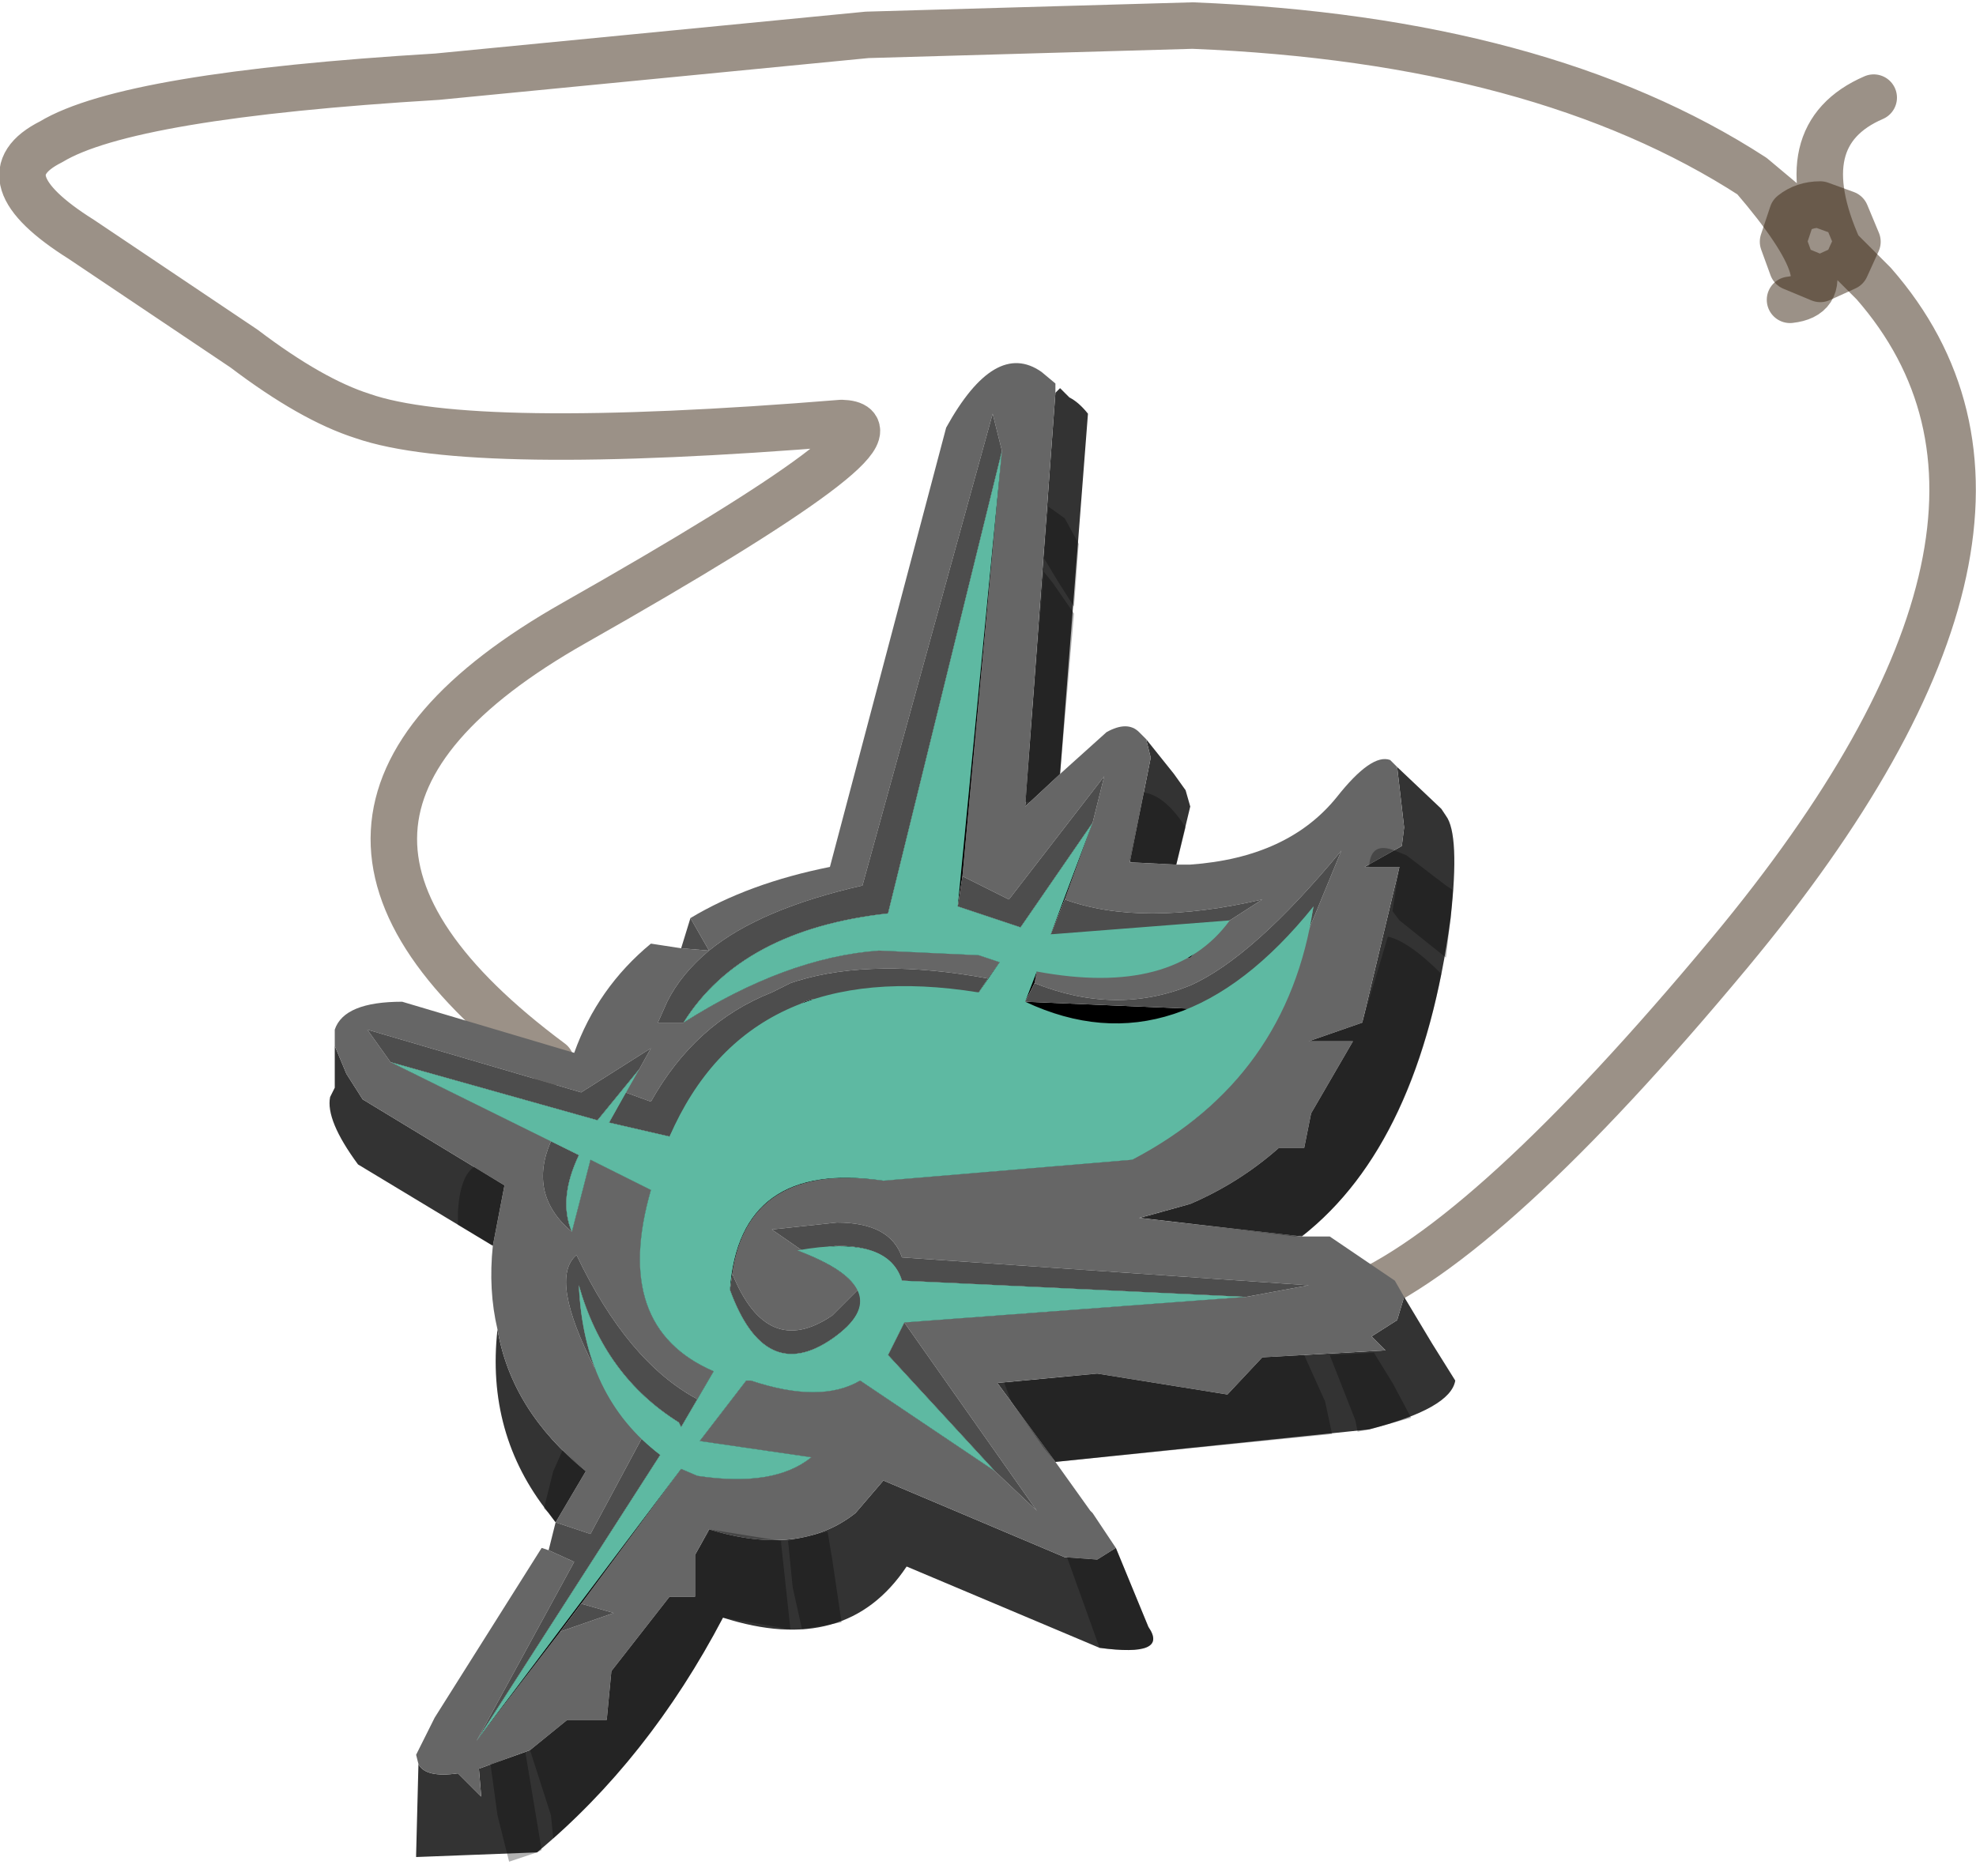 <?xml version="1.0" encoding="UTF-8" standalone="no"?>
<svg xmlns:xlink="http://www.w3.org/1999/xlink" height="40.35px" width="42.5px" xmlns="http://www.w3.org/2000/svg">
  <g transform="matrix(1.0, 0.0, 0.0, 1.0, -254.2, -176.9)">
    <path d="M266.05 199.75 Q259.05 194.55 266.55 190.3 274.05 186.05 272.3 186.0 264.3 186.65 262.0 185.85 260.9 185.5 259.45 184.4 L255.95 182.05 Q253.8 180.7 255.3 179.95 256.95 178.95 263.6 178.55 L272.85 177.65 279.85 177.45 Q287.35 177.75 291.9 180.7 L293.75 182.25 Q292.65 179.8 294.5 179.0 M291.9 180.7 Q294.05 183.2 292.7 183.35 M283.25 204.85 Q286.2 203.65 291.4 197.4 299.05 188.2 294.5 183.0 L293.75 182.25" fill="none" stroke="#382510" stroke-linecap="round" stroke-linejoin="round" stroke-opacity="0.502" stroke-width="1.0"/>
    <path d="M293.9 182.65 L293.35 182.9 292.75 182.65 292.55 182.1 292.75 181.5 Q293.0 181.3 293.35 181.3 L293.9 181.5 294.15 182.1 293.9 182.65 Z" fill="none" stroke="#382510" stroke-linecap="round" stroke-linejoin="round" stroke-opacity="0.502" stroke-width="1.0"/>
    <path d="M263.2 214.85 Q263.35 215.15 264.05 215.05 L264.55 215.55 264.5 214.95 265.6 214.55 266.4 213.9 267.25 213.9 267.35 212.85 268.6 211.25 269.15 211.25 269.15 210.35 269.45 209.8 Q271.4 210.4 272.6 209.45 L273.2 208.75 277.1 210.4 277.8 210.45 278.2 210.2 278.9 211.9 Q279.35 212.55 277.85 212.35 L273.7 210.6 Q272.4 212.55 269.75 211.7 268.15 214.75 265.75 216.75 L263.15 216.85 263.15 216.8 263.2 214.85 M276.9 208.35 L275.65 206.65 277.8 206.45 280.6 206.9 281.35 206.1 284.0 205.95 283.7 205.65 284.25 205.3 284.4 204.8 285.0 205.8 285.5 206.6 Q285.4 207.2 283.65 207.65 L276.9 208.35 M282.2 203.5 L278.7 203.1 279.8 202.8 Q280.85 202.35 281.7 201.6 L282.25 201.6 282.4 200.85 283.3 199.3 282.35 199.3 283.5 198.9 284.3 195.55 283.55 195.55 284.35 195.1 284.4 194.7 284.25 193.4 285.2 194.3 285.3 194.45 Q285.6 194.85 285.4 196.65 284.75 201.5 282.2 203.5 M279.5 195.5 L278.5 195.45 278.95 193.2 278.85 192.8 279.45 193.55 279.7 193.9 279.8 194.25 279.5 195.5 M277.0 193.55 L276.25 194.25 276.9 185.35 277.0 185.25 277.2 185.45 Q277.4 185.55 277.6 185.8 L277.0 193.55 M261.4 199.4 L261.65 200.0 262.0 200.55 265.05 202.4 264.8 203.7 261.9 201.95 Q261.2 201.0 261.3 200.5 L261.4 200.3 261.4 199.4 M264.9 205.5 Q265.2 207.25 266.8 208.55 L266.15 209.65 266.0 209.45 Q264.65 207.75 264.9 205.5" fill="#333333" fill-rule="evenodd" stroke="none"/>
    <path d="M275.75 186.6 L275.55 185.8 272.75 195.95 Q270.55 196.45 269.45 197.35 L269.05 196.65 Q270.3 195.9 272.05 195.55 L274.55 186.1 Q275.6 184.2 276.6 184.9 L276.9 185.15 276.9 185.35 276.25 194.25 277.0 193.55 278.0 192.65 Q278.45 192.4 278.7 192.65 L278.85 192.8 278.95 193.2 278.5 195.45 279.5 195.5 279.8 195.5 Q281.9 195.35 282.95 194.05 283.7 193.1 284.1 193.25 L284.25 193.4 284.4 194.7 284.35 195.1 283.55 195.55 284.3 195.55 283.5 198.9 282.35 199.3 283.3 199.3 282.4 200.85 282.25 201.6 281.7 201.6 Q280.85 202.35 279.8 202.8 L278.7 203.1 282.2 203.5 282.8 203.5 284.2 204.45 284.4 204.8 284.25 205.3 283.7 205.65 284.0 205.95 281.35 206.1 280.6 206.9 277.8 206.45 275.65 206.65 276.9 208.35 277.65 209.4 277.7 209.45 278.2 210.2 277.8 210.45 277.1 210.4 273.2 208.75 272.6 209.45 Q271.4 210.4 269.45 209.8 L269.15 210.35 269.15 211.25 268.6 211.25 267.35 212.85 267.25 213.9 266.4 213.9 265.6 214.55 264.5 214.95 264.55 215.55 264.05 215.05 Q263.35 215.15 263.2 214.85 L263.15 214.65 263.55 213.85 265.85 210.2 266.0 210.25 266.55 210.5 264.45 214.35 266.25 212.0 267.4 211.6 266.7 211.4 268.85 208.5 269.2 208.65 Q270.85 208.9 271.65 208.25 L269.25 207.9 270.25 206.6 270.35 206.6 Q271.85 207.1 272.7 206.6 L275.6 208.55 276.5 209.4 273.65 205.35 281.0 204.8 282.35 204.55 273.6 203.95 Q273.35 203.2 272.2 203.2 L270.8 203.35 271.45 203.8 271.35 203.8 Q272.4 204.2 272.65 204.65 L272.1 205.2 Q270.7 206.15 269.95 204.3 270.3 201.9 273.2 202.3 L278.55 201.85 279.8 201.05 Q281.8 199.5 282.35 196.9 L283.05 195.2 Q281.15 197.5 279.8 198.1 278.2 198.75 276.45 198.05 L276.5 197.8 279.8 197.5 280.65 196.7 281.35 196.25 Q278.75 196.85 277.1 196.25 L277.7 194.6 277.95 193.6 275.9 196.25 274.9 195.75 275.75 186.6 M268.85 197.3 L269.45 197.35 Q268.85 197.85 268.55 198.45 L268.35 198.9 268.9 198.9 Q271.1 197.5 273.1 197.35 L275.25 197.45 275.7 197.6 275.45 197.95 Q273.0 197.5 271.35 198.0 L271.2 198.05 271.0 198.15 270.8 198.25 Q269.15 198.9 268.2 200.6 L267.65 200.4 267.95 199.9 268.2 199.45 266.7 200.4 262.1 199.05 262.6 199.75 266.05 201.45 Q265.55 202.6 266.5 203.4 L266.9 201.85 268.2 202.5 Q267.35 205.45 269.55 206.4 L269.2 207.0 Q267.7 206.2 266.6 203.9 266.0 204.4 267.0 206.35 L267.6 207.4 268.0 207.85 266.9 209.9 266.15 209.65 266.8 208.55 Q265.2 207.25 264.9 205.5 264.7 204.65 264.8 203.7 L265.05 202.4 262.0 200.55 261.65 200.0 261.4 199.4 261.4 199.35 261.4 199.05 Q261.6 198.45 262.85 198.45 L266.55 199.55 Q267.05 198.15 268.2 197.2 L268.85 197.3" fill="#666666" fill-rule="evenodd" stroke="none"/>
    <path d="M275.75 186.6 L274.9 195.75 274.8 196.4 276.15 196.85 277.7 194.6 277.1 196.25 276.8 197.0 Q278.35 197.3 279.8 197.0 L280.65 196.7 279.8 197.5 276.5 197.8 276.45 198.05 276.25 198.45 279.8 198.6 Q281.1 198.05 282.35 196.6 L282.45 196.4 282.35 196.9 Q281.8 199.5 279.8 201.05 L278.55 201.85 273.2 202.3 Q270.3 201.9 269.95 204.3 L269.9 204.65 Q270.65 206.7 272.1 205.7 272.9 205.15 272.65 204.65 272.4 204.2 271.35 203.8 L271.45 203.8 272.2 203.7 Q273.35 203.7 273.6 204.45 L281.0 204.8 273.65 205.35 273.3 206.05 275.6 208.55 272.7 206.6 Q271.85 207.1 270.35 206.6 L270.25 206.6 269.25 207.9 271.65 208.25 Q270.85 208.9 269.2 208.65 L268.85 208.5 266.7 211.4 266.25 212.0 264.45 214.35 268.4 208.2 268.0 207.85 267.6 207.4 267.0 206.35 Q266.7 205.55 266.65 204.55 267.2 206.5 268.8 207.5 L268.85 207.6 269.2 207.0 269.55 206.4 Q267.35 205.45 268.2 202.5 L266.9 201.85 266.5 203.4 Q266.2 202.7 266.65 201.75 L266.05 201.45 262.6 199.75 267.05 201.0 267.95 199.9 267.65 200.4 267.3 201.05 268.6 201.35 268.85 200.9 Q269.65 199.3 271.15 198.65 L271.35 198.55 271.5 198.45 271.65 198.4 275.25 198.25 275.45 197.95 275.7 197.6 275.25 197.45 273.1 197.35 Q271.1 197.5 268.9 198.9 270.15 196.9 273.3 196.55 L275.75 186.6" fill="#000000" fill-rule="evenodd" stroke="none"/>
    <path d="M269.05 196.65 L269.45 197.35 Q270.55 196.45 272.75 195.95 L275.55 185.8 275.75 186.6 273.3 196.55 Q270.15 196.9 268.9 198.9 L268.35 198.9 268.55 198.45 Q268.85 197.85 269.45 197.35 L268.85 197.3 269.05 196.65 M274.9 195.75 L275.9 196.25 277.95 193.6 277.7 194.6 276.15 196.85 274.8 196.4 274.9 195.75 M277.1 196.25 Q278.75 196.85 281.35 196.25 L280.65 196.7 279.8 197.0 Q278.35 197.3 276.8 197.0 L277.1 196.25 M276.45 198.05 Q278.2 198.75 279.8 198.1 281.15 197.5 283.05 195.2 L282.35 196.9 282.45 196.4 282.35 196.6 Q281.1 198.05 279.8 198.6 L276.25 198.45 276.45 198.05 M269.95 204.3 Q270.7 206.15 272.1 205.2 L272.65 204.65 Q272.9 205.15 272.1 205.7 270.65 206.7 269.9 204.65 L269.95 204.3 M271.45 203.8 L270.8 203.35 272.2 203.2 Q273.35 203.2 273.6 203.95 L282.35 204.55 281.0 204.8 273.6 204.45 Q273.35 203.7 272.2 203.7 L271.45 203.8 M273.65 205.35 L276.5 209.4 275.6 208.55 273.3 206.05 273.65 205.35 M266.7 211.4 L267.4 211.6 266.25 212.0 266.7 211.4 M264.45 214.35 L266.55 210.5 266.0 210.25 266.15 209.65 266.9 209.9 268.0 207.85 268.4 208.2 264.45 214.35 M267.0 206.35 Q266.0 204.4 266.6 203.9 267.7 206.2 269.2 207.0 L268.85 207.6 268.8 207.5 Q267.2 206.5 266.65 204.55 266.7 205.55 267.0 206.35 M266.5 203.4 Q265.55 202.6 266.05 201.45 L266.65 201.75 Q266.2 202.7 266.5 203.4 M262.6 199.75 L262.1 199.05 266.7 200.4 268.2 199.45 267.95 199.9 267.05 201.0 262.6 199.75 M267.65 200.4 L268.2 200.6 Q269.15 198.9 270.8 198.25 L271.0 198.15 271.2 198.05 271.35 198.0 Q273.0 197.5 275.45 197.95 L275.25 198.25 271.65 198.4 271.5 198.45 271.35 198.55 271.15 198.65 Q269.65 199.3 268.85 200.9 L268.6 201.35 267.3 201.05 267.65 200.4" fill="#4d4d4d" fill-rule="evenodd" stroke="none"/>
    <path d="M277.3 190.1 L277.0 193.55 276.35 194.15 276.25 194.15 276.65 189.2 276.85 189.45 277.3 190.1 M277.3 189.95 L276.95 189.4 276.65 188.9 276.75 187.8 277.1 188.05 277.4 188.6 277.3 189.95 M264.05 202.95 Q264.1 202.2 264.4 202.0 L265.05 202.4 264.8 203.7 264.05 203.25 264.05 202.95 M265.9 209.35 L266.1 208.55 266.3 208.1 266.8 208.55 266.15 209.65 266.0 209.45 265.9 209.35 M265.5 214.6 L265.55 214.9 265.85 216.7 265.75 216.75 265.15 216.95 264.9 215.95 264.75 214.85 265.5 214.6 M267.25 213.9 L267.35 212.85 268.6 211.25 269.15 211.25 269.15 210.35 269.45 209.85 269.45 209.8 271.0 210.05 271.0 210.1 271.2 211.95 269.75 211.7 Q268.25 214.55 266.1 216.45 L266.05 215.95 265.6 214.55 266.4 213.9 267.25 213.9 M284.3 195.55 L283.65 195.55 283.65 195.5 Q283.7 195.0 284.2 195.2 L284.45 195.3 285.3 195.95 285.45 196.05 285.4 196.65 285.3 197.5 284.3 196.7 284.15 196.5 284.3 195.55 M279.5 195.5 L278.55 195.45 278.5 195.4 278.8 193.95 Q279.2 194.0 279.6 194.55 L279.7 194.7 279.5 195.5 M278.8 203.1 L279.8 202.8 Q280.85 202.35 281.7 201.6 L282.25 201.6 282.4 200.85 283.3 199.3 282.35 199.3 283.5 198.9 284.05 197.05 Q284.5 197.15 285.2 197.85 284.45 201.7 282.25 203.45 L282.05 203.5 278.8 203.1 M275.8 206.65 L277.8 206.45 280.6 206.9 281.35 206.1 282.25 206.05 282.7 207.05 282.85 207.75 276.9 208.35 276.65 208.05 275.95 207.05 275.8 206.65 M272.1 210.45 L272.3 211.8 271.45 211.95 271.25 211.05 271.15 210.05 272.0 209.85 272.1 210.45 M277.85 212.35 L277.15 210.4 277.8 210.45 278.2 210.2 278.9 211.9 Q279.35 212.55 277.85 212.35 M283.4 207.7 L283.35 207.45 282.8 206.05 283.75 206.0 284.15 206.65 284.55 207.4 283.65 207.65 283.4 207.7" fill="#000000" fill-opacity="0.302" fill-rule="evenodd" stroke="none"/>
    <path d="M262.6 199.75 L267.05 201.0 267.95 199.9 267.3 201.05 268.6 201.35 Q270.3 197.45 275.25 198.25 L275.7 197.6 275.25 197.45 273.1 197.35 Q271.1 197.5 268.9 198.9 270.15 196.9 273.3 196.55 L275.75 186.6 274.8 196.4 276.15 196.85 277.7 194.6 276.8 197.0 280.65 196.7 Q279.45 198.35 276.5 197.8 L276.25 198.45 Q279.55 200.0 282.45 196.4 281.9 200.1 278.55 201.85 L273.2 202.3 Q270.1 201.85 269.9 204.65 270.65 206.7 272.1 205.7 273.6 204.65 271.35 203.8 273.3 203.45 273.6 204.45 L281.0 204.8 273.65 205.35 273.3 206.05 275.6 208.55 272.7 206.6 Q271.85 207.1 270.35 206.6 L270.25 206.6 269.25 207.9 271.65 208.25 Q270.85 208.9 269.2 208.65 L268.85 208.5 264.45 214.35 268.4 208.2 Q266.75 206.95 266.65 204.55 267.2 206.5 268.8 207.5 L268.85 207.6 269.55 206.4 Q267.35 205.45 268.2 202.5 L266.9 201.85 266.5 203.4 Q266.2 202.7 266.65 201.75 L262.6 199.75" fill="#5eb9a2" fill-rule="evenodd" stroke="none"/>
  </g>
</svg>
